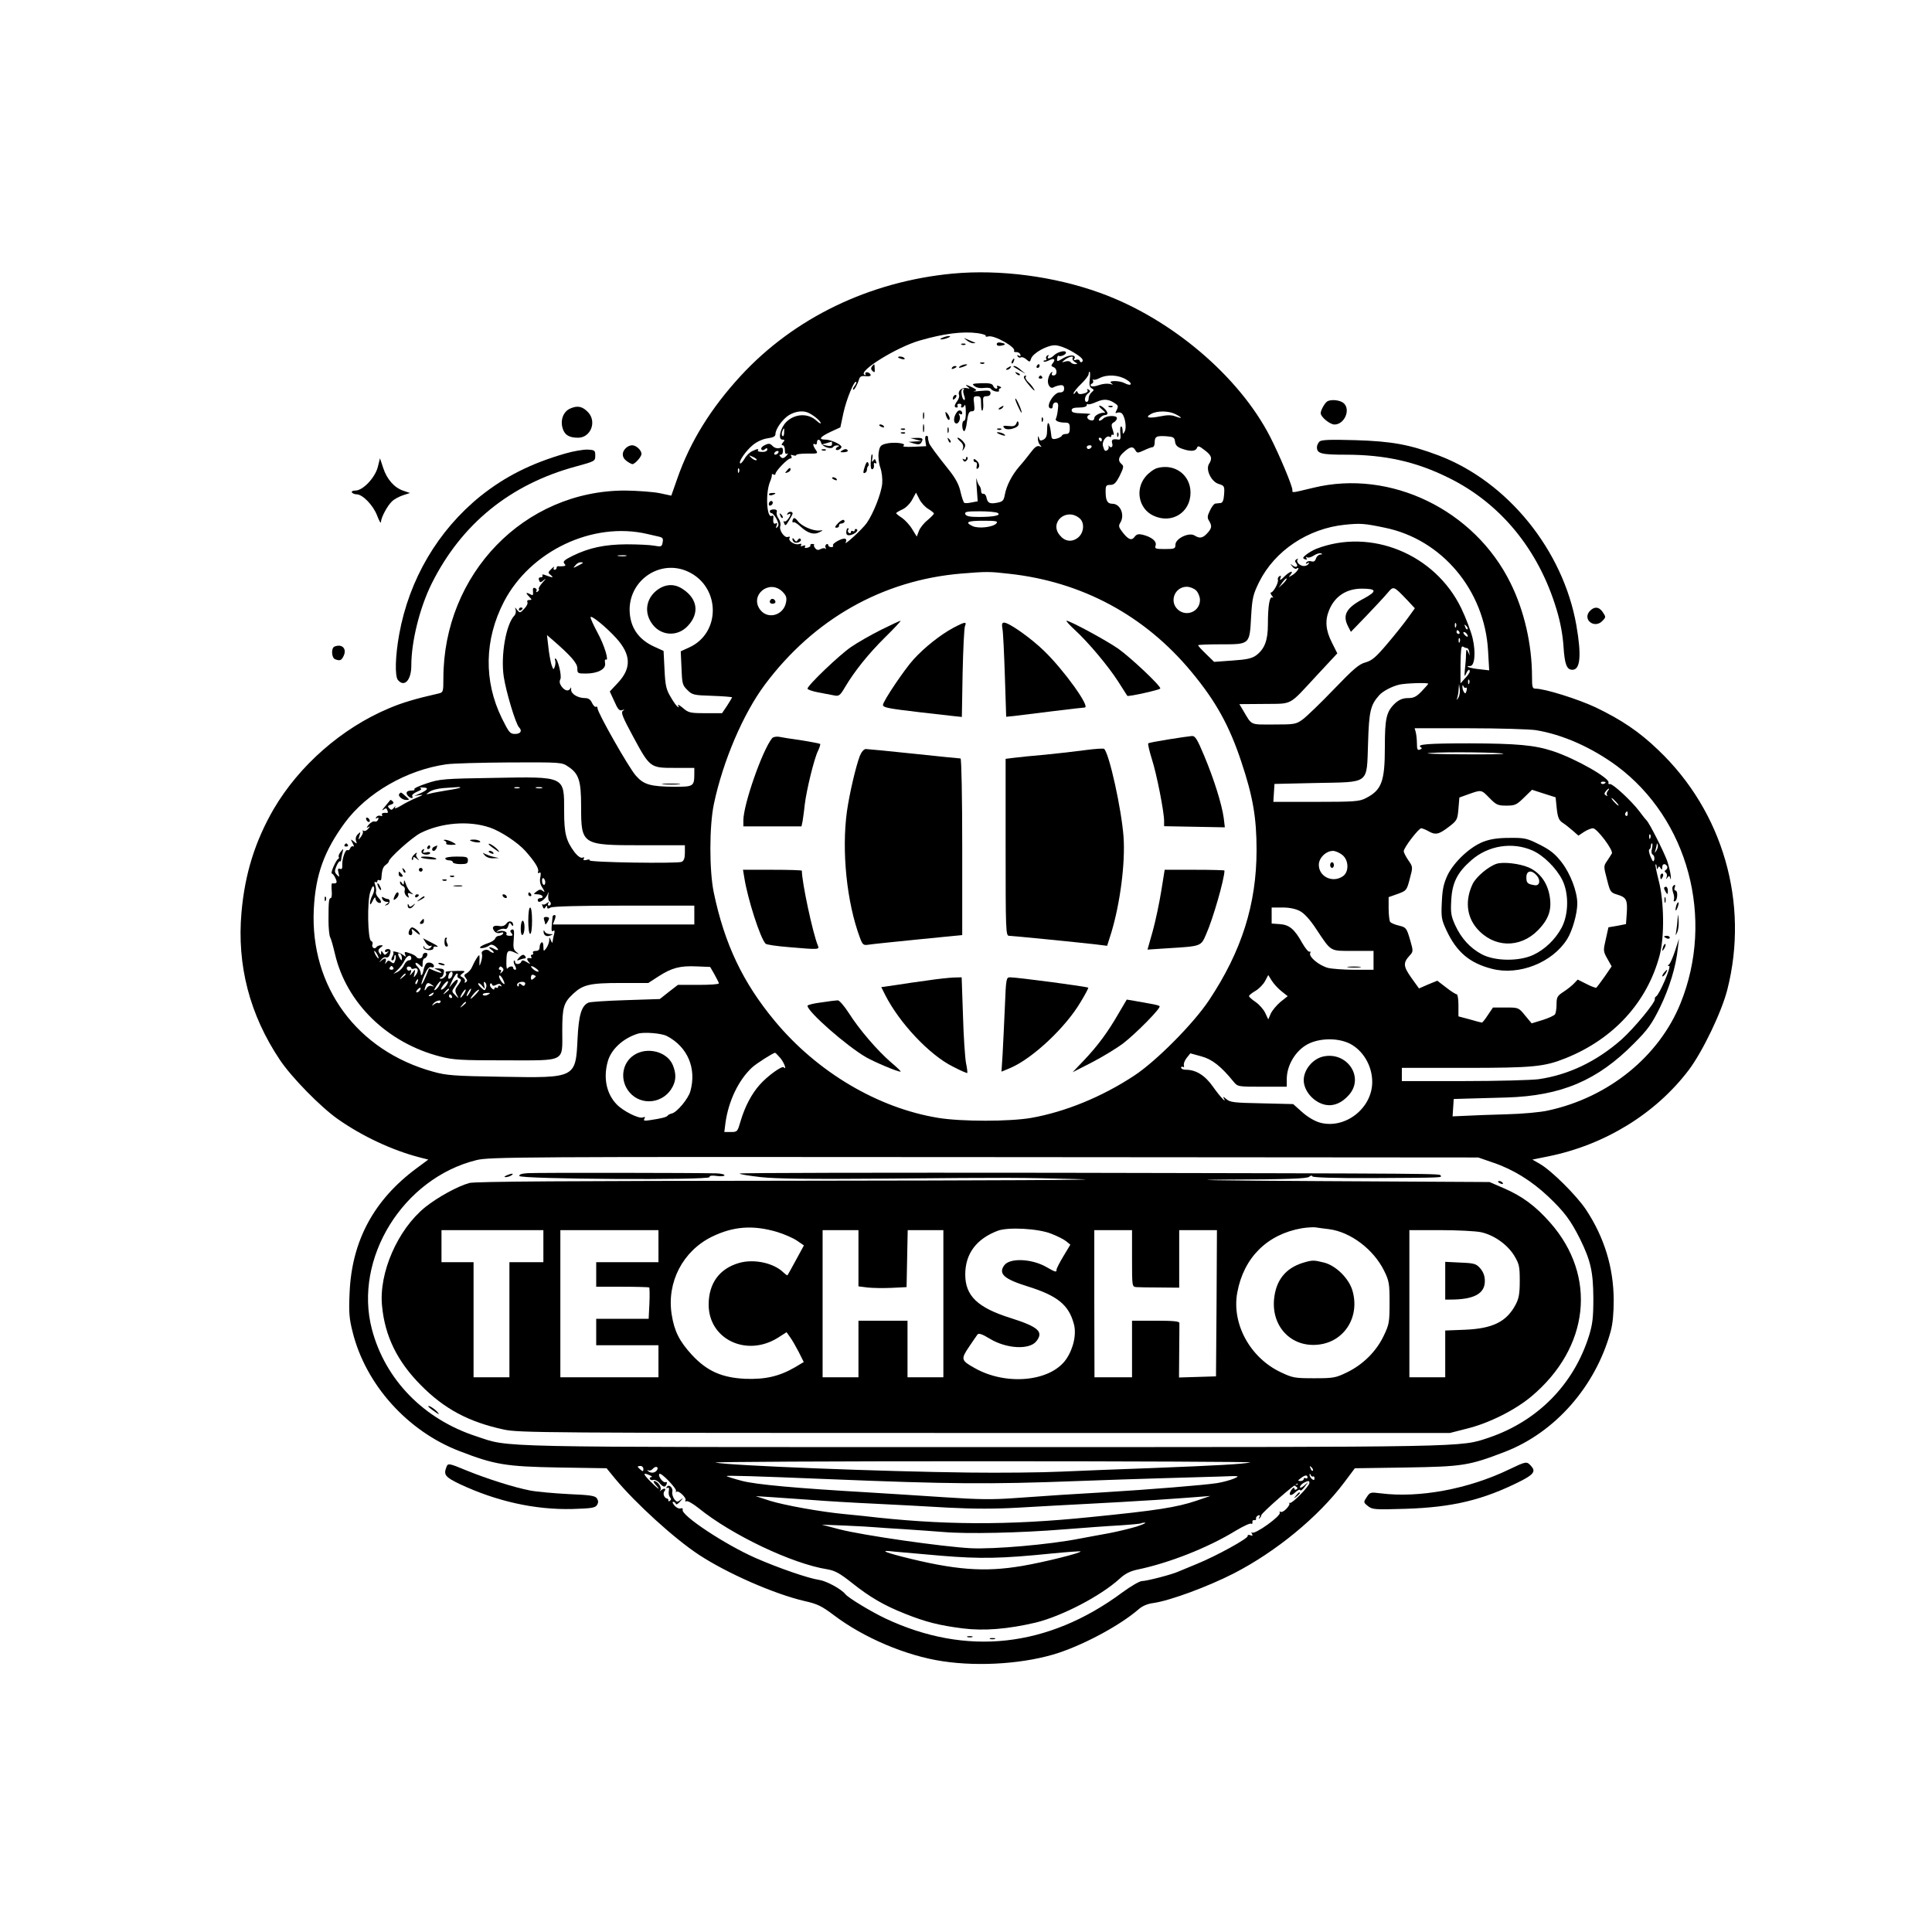 <?xml version="1.0" standalone="no"?>
<!DOCTYPE svg PUBLIC "-//W3C//DTD SVG 20010904//EN"
 "http://www.w3.org/TR/2001/REC-SVG-20010904/DTD/svg10.dtd">
<svg version="1.0" xmlns="http://www.w3.org/2000/svg"
 width="1024pt" height="1024pt" viewBox="0 0 1024 1024"
 preserveAspectRatio="xMidYMid meet">
<g transform="translate(0,1024) scale(0.1,-0.1)"
fill="#000000" stroke="none">
<path d="M5050 8790 c-441 -42 -840 -234 -1124 -542 -159 -173 -268 -349 -336
-544 l-32 -91 -61 13 c-34 7 -116 13 -182 14 -536 1 -965 -442 -965 -996 0
-72 -1 -74 -27 -80 -120 -27 -193 -49 -261 -78 -250 -105 -476 -303 -612 -535
-98 -170 -152 -342 -170 -546 -25 -280 43 -543 203 -782 61 -92 216 -250 307
-314 129 -91 290 -166 433 -203 l47 -12 -62 -46 c-226 -167 -343 -384 -355
-658 -5 -107 -2 -139 16 -210 69 -278 290 -525 566 -631 186 -72 245 -82 525
-87 l255 -4 45 -55 c109 -131 314 -318 445 -404 151 -99 400 -208 560 -245 68
-15 91 -27 155 -75 157 -119 382 -215 577 -244 199 -30 443 -12 615 45 146 49
327 148 421 229 21 19 49 31 82 35 88 13 286 86 425 157 225 116 448 300 584
481 l57 76 272 4 c301 5 333 10 523 83 267 103 481 347 561 639 11 40 16 97
16 166 -1 173 -50 332 -147 479 -51 76 -183 207 -244 242 l-40 23 84 17 c301
61 570 227 745 458 73 97 174 307 204 425 117 459 -22 944 -366 1271 -101 97
-193 159 -332 226 -94 44 -269 99 -318 99 -17 0 -19 8 -19 63 0 170 -41 350
-114 497 -191 388 -637 604 -1044 505 -121 -29 -112 -28 -112 -12 0 22 -69
186 -118 282 -166 323 -527 628 -902 763 -244 88 -531 125 -780 102z m133
-316 c26 -4 44 -10 42 -14 -3 -5 3 -6 14 -3 31 8 148 -58 136 -77 -3 -4 3 -7
12 -6 9 0 18 -5 21 -13 3 -9 0 -11 -8 -6 -9 5 -11 4 -6 -4 4 -6 12 -9 17 -5 6
3 19 -2 29 -11 17 -15 19 -15 25 4 9 29 84 71 126 71 19 0 56 -13 86 -30 54
-31 70 -47 58 -58 -4 -4 -10 -2 -12 5 -2 7 -11 9 -20 6 -11 -4 -14 -2 -9 5 13
22 -23 24 -58 4 -33 -20 -35 -20 -33 -2 1 10 4 17 8 14 10 -6 39 6 39 17 0 15
-43 5 -62 -13 -20 -20 -43 -24 -32 -6 4 7 3 8 -5 4 -6 -4 -9 -12 -6 -17 4 -5
1 -9 -6 -9 -7 0 -10 -3 -7 -6 4 -3 16 0 28 6 26 14 37 6 20 -15 -10 -12 -9
-16 4 -21 21 -8 21 -44 0 -44 -9 0 -12 5 -8 12 4 6 3 8 -3 5 -6 -4 -14 -19
-17 -33 -8 -29 10 -58 28 -47 6 4 21 9 34 11 16 2 22 -2 22 -18 0 -14 -7 -20
-24 -20 -30 0 -75 -74 -50 -84 9 -3 14 1 14 13 0 10 7 18 16 18 12 0 15 -9 11
-37 -2 -21 -7 -42 -10 -48 -8 -12 15 -22 49 -22 20 0 24 -5 24 -30 0 -23 -5
-30 -19 -30 -11 0 -21 -4 -23 -9 -1 -5 -14 -12 -28 -16 -21 -5 -26 -2 -28 17
-7 70 -22 90 -22 30 0 -31 -5 -44 -19 -52 -16 -8 -20 -6 -24 8 -4 14 -5 13 -6
-3 0 -12 5 -27 12 -34 10 -10 9 -11 -4 -6 -12 4 -25 -5 -45 -32 -16 -21 -43
-55 -61 -75 -39 -45 -68 -101 -77 -149 -6 -33 -11 -38 -43 -44 -38 -7 -49 -1
-55 30 -2 11 -10 19 -16 18 -7 -2 -12 5 -12 15 0 10 -4 22 -9 27 -5 6 -12 21
-14 35 -3 14 -3 -7 0 -46 l5 -71 -32 -6 c-18 -4 -35 -5 -39 -2 -4 2 -13 28
-20 58 -8 38 -26 71 -59 113 -68 85 -107 138 -108 147 -1 4 -3 10 -4 15 -1 4
-2 10 -1 15 0 4 -4 7 -9 7 -6 0 -8 -12 -5 -28 l4 -27 -67 -3 c-43 -2 -62 1
-53 6 19 13 -55 21 -95 10 -27 -7 -32 -14 -37 -48 -3 -22 1 -57 9 -79 8 -22
12 -60 10 -84 -5 -52 -46 -157 -82 -209 -24 -34 -128 -129 -111 -101 4 6 3 14
-2 17 -12 8 -72 -24 -66 -35 4 -5 -1 -9 -9 -9 -9 0 -16 5 -16 11 0 5 -5 7 -10
4 -6 -4 -7 -12 -4 -18 4 -7 4 -9 -1 -5 -4 4 -16 3 -25 -2 -12 -7 -21 -6 -29 4
-6 7 -9 15 -6 18 3 2 -2 5 -10 5 -8 0 -12 -4 -10 -8 3 -3 -4 -9 -15 -12 -13
-3 -18 -1 -13 6 4 7 0 8 -11 4 -11 -4 -15 -3 -10 4 4 7 0 9 -12 5 -22 -6 -59
18 -49 33 3 7 0 8 -9 5 -18 -7 -49 37 -40 59 3 9 -1 26 -9 38 -9 12 -13 28
-10 35 3 9 -2 14 -16 14 -12 0 -21 -4 -21 -10 0 -5 4 -10 10 -10 5 0 17 -14
26 -31 12 -24 13 -34 4 -43 -8 -8 -9 -6 -4 8 5 13 4 17 -4 12 -12 -7 -16 5
-13 33 2 7 -2 10 -8 7 -27 -17 -35 119 -10 180 7 16 11 33 10 37 -1 5 3 6 9 2
5 -3 10 -2 10 3 0 15 65 82 79 82 7 0 9 5 5 12 -5 8 -2 9 9 5 10 -3 17 -3 17
1 0 5 26 8 59 8 56 -1 58 0 45 19 -16 23 -18 39 -4 30 6 -3 10 1 10 9 0 22 17
20 23 -3 5 -19 54 -35 63 -20 3 5 13 9 22 8 11 0 12 -3 5 -6 -7 -2 -13 -9 -13
-14 0 -4 7 -6 15 -3 8 4 15 10 15 15 0 13 -56 39 -85 39 -39 0 -30 14 27 41
l52 24 16 75 c16 74 58 176 68 166 3 -3 -1 -12 -8 -21 -7 -9 -11 -18 -8 -20 5
-5 22 25 32 57 4 13 14 17 35 14 20 -2 28 1 25 9 -3 6 -11 12 -19 12 -8 0 -11
-5 -8 -10 4 -6 1 -7 -6 -3 -32 20 172 146 293 181 128 37 229 50 309 39z m502
-133 c-3 -6 3 -14 12 -20 16 -9 16 -10 1 -11 -9 0 -20 5 -23 10 -4 6 -16 8
-28 4 -22 -6 -22 -6 -2 10 22 17 50 22 40 7z m91 -111 c-4 -29 -1 -42 10 -48
14 -8 13 -10 0 -21 -9 -8 -16 -22 -16 -32 0 -11 -4 -19 -10 -19 -16 0 -11 32
7 45 13 9 13 14 3 20 -9 5 -11 4 -6 -3 4 -7 -4 -14 -21 -18 -18 -5 -28 -3 -31
6 -4 10 -6 9 -13 -1 -5 -8 -9 -9 -9 -4 0 6 18 29 40 50 22 21 40 45 40 52 0 7
2 13 5 13 3 0 4 -18 1 -40z m194 -2 c36 -21 28 -38 -9 -19 -27 15 -92 15 -71
0 12 -8 10 -9 -7 -4 -13 3 -39 1 -58 -6 -19 -7 -38 -9 -42 -5 -5 5 -2 11 5 13
6 3 9 10 5 16 -3 7 -3 9 1 5 4 -3 19 0 34 8 40 21 102 17 142 -8z m-53 -131
c9 -7 10 -14 2 -30 -9 -17 -9 -19 4 -14 9 3 20 0 25 -6 16 -20 24 -75 13 -94
-9 -16 -10 -16 -11 5 0 12 -4 22 -8 22 -4 0 -6 -16 -4 -36 3 -26 1 -35 -9 -34
-32 5 -40 0 -34 -20 6 -19 -8 -29 -18 -12 -2 4 -2 2 -1 -5 2 -7 -1 -15 -7 -19
-12 -7 -15 -5 -23 22 -7 23 18 59 35 49 5 -4 9 -1 9 5 0 6 4 9 10 5 5 -3 4 8
-2 26 -9 26 -8 33 6 41 9 5 16 15 16 22 0 16 -56 14 -72 -2 -17 -17 -33 -15
-18 3 7 8 19 15 26 15 8 0 14 4 14 9 0 13 -29 41 -42 41 -6 0 0 -9 13 -20 13
-11 20 -19 14 -18 -20 4 -55 -14 -55 -28 0 -9 -7 -14 -17 -12 -23 4 -28 25 -6
31 10 3 -8 5 -39 6 -44 1 -58 5 -58 16 0 11 11 15 40 15 24 0 40 5 40 12 0 6
3 9 6 6 3 -4 24 2 46 12 41 18 68 15 105 -13z m-1626 -48 c28 -15 59 -42 59
-52 0 -4 -10 2 -22 13 -45 42 -117 38 -162 -8 -31 -33 -44 -92 -19 -92 13 0
13 -3 3 -15 -9 -10 -9 -15 -1 -15 6 0 11 -12 11 -26 0 -17 4 -23 13 -18 6 4 4
-1 -5 -12 -14 -14 -21 -15 -30 -6 -9 9 -9 12 0 12 7 0 12 9 12 21 0 15 -5 19
-19 14 -11 -3 -26 1 -36 11 -13 14 -21 15 -41 5 -14 -6 -22 -16 -19 -22 5 -7
11 -7 19 0 9 8 13 7 13 -2 0 -7 -12 -13 -28 -12 -15 0 -25 3 -22 7 6 11 -2 10
-30 -3 -13 -6 -32 -24 -41 -41 -10 -16 -20 -27 -23 -24 -10 9 31 68 68 98 22
18 54 32 78 35 29 4 41 10 41 22 0 27 38 80 72 101 37 22 79 26 109 9z m1939
-4 c39 -20 38 -26 0 -12 -21 8 -43 8 -82 0 -60 -12 -82 -6 -47 13 32 18 94 17
129 -1z m-2074 -99 c0 -14 -5 -21 -9 -17 -4 4 -5 15 -1 24 9 24 12 21 10 -7z
m2072 -47 c2 -18 12 -29 36 -37 44 -16 73 -15 80 4 5 13 11 11 41 -12 37 -28
42 -43 23 -73 -19 -30 12 -94 51 -106 30 -9 32 -12 29 -55 -2 -31 -8 -45 -18
-46 -8 -1 -21 -2 -28 -3 -7 0 -20 -17 -29 -37 -14 -28 -15 -39 -5 -54 17 -28
15 -40 -10 -67 -24 -26 -40 -28 -67 -11 -29 18 -101 -16 -101 -49 0 -21 -4
-23 -56 -23 -50 0 -55 2 -49 19 7 22 -21 45 -69 57 -22 5 -32 3 -43 -12 -16
-22 -35 -13 -67 30 -17 22 -18 30 -8 46 25 41 0 100 -42 100 -27 0 -36 17 -36
66 0 30 3 34 25 34 20 0 30 10 50 49 21 43 22 51 10 61 -22 18 -18 38 13 65
32 29 48 31 60 8 9 -15 12 -15 45 0 19 9 40 17 46 17 6 0 11 11 11 23 0 33 8
38 60 35 40 -3 45 -6 48 -29z m-388 11 c0 -5 -2 -10 -4 -10 -3 0 -8 5 -11 10
-3 6 -1 10 4 10 6 0 11 -4 11 -10z m-1430 -24 c0 -9 -8 -12 -27 -8 l-28 6 25
7 c14 4 26 7 28 8 1 1 2 -5 2 -13z m1375 -16 c-3 -5 -10 -10 -16 -10 -5 0 -9
5 -9 10 0 6 7 10 16 10 8 0 12 -4 9 -10z m-1660 -30 c-3 -5 -11 -10 -16 -10
-6 0 -7 5 -4 10 3 6 11 10 16 10 6 0 7 -4 4 -10z m-116 -39 c-6 -2 -18 4 -27
13 -15 15 -15 15 10 4 15 -7 23 -15 17 -17z m-92 -63 c-3 -8 -6 -5 -6 6 -1 11
2 17 5 13 3 -3 4 -12 1 -19z m1004 -196 c16 -10 29 -20 29 -24 0 -3 -15 -19
-34 -35 -19 -15 -40 -41 -46 -58 l-11 -29 -24 39 c-13 22 -38 49 -54 60 -17
11 -31 22 -31 25 0 3 15 12 33 20 18 8 41 31 52 52 l20 37 18 -35 c10 -20 32
-43 48 -52z m367 -21 c20 -12 -20 -21 -99 -21 -50 0 -68 4 -73 15 -4 13 8 15
77 15 45 0 88 -4 95 -9z m435 -29 c27 -24 22 -77 -10 -102 -32 -25 -69 -20
-95 12 -60 69 35 151 105 90z m-442 -26 c-17 -20 -93 -29 -125 -15 -45 21 -29
29 55 29 68 0 80 -2 70 -14z m2059 -23 c303 -62 529 -332 547 -652 l6 -104
-52 6 c-50 5 -83 17 -49 17 24 0 31 71 13 148 -9 37 -36 108 -60 158 -139 288
-480 427 -769 315 -15 -6 -39 -20 -52 -30 -20 -16 -21 -20 -8 -25 10 -4 13 -2
8 6 -4 7 -3 8 4 4 6 -4 23 1 36 10 14 9 31 14 38 11 8 -4 7 -6 -4 -6 -9 -1
-20 -10 -23 -21 -5 -15 -12 -19 -25 -15 -10 3 -22 0 -26 -6 -5 -8 -3 -9 6 -4
9 5 11 4 6 -3 -4 -7 -15 -12 -25 -12 -22 0 -44 23 -33 35 4 5 1 5 -6 1 -9 -6
-10 -11 -3 -20 15 -18 1 -28 -18 -13 -14 11 -14 10 -2 -5 7 -10 17 -15 22 -12
23 14 6 -16 -18 -32 -24 -15 -26 -15 -14 -1 22 27 -4 19 -33 -10 -19 -19 -25
-21 -20 -8 5 13 4 16 -5 11 -7 -4 -10 -13 -8 -19 5 -14 -24 -67 -36 -67 -5 0
-3 -8 4 -17 8 -9 9 -14 3 -10 -15 9 -24 -45 -24 -143 0 -85 -18 -131 -63 -164
-22 -16 -50 -22 -125 -27 l-97 -7 -42 41 c-24 23 -43 44 -43 47 0 3 54 5 120
5 155 0 153 -2 161 146 6 100 10 117 42 183 83 167 259 285 456 305 83 8 101
7 211 -16z m-3910 -33 c19 -4 47 -11 61 -14 22 -5 25 -10 21 -31 -4 -23 -7
-24 -46 -17 -22 4 -88 7 -146 7 -116 -1 -197 -18 -285 -61 -44 -22 -53 -30
-44 -41 9 -10 7 -13 -7 -14 -11 -1 -22 -1 -26 0 -5 0 -8 -3 -8 -9 0 -6 -5 -10
-11 -10 -5 0 -7 6 -3 13 4 6 -2 3 -13 -8 -19 -18 -20 -21 -5 -32 19 -16 12
-16 -23 -3 -17 7 -24 7 -20 0 3 -6 -1 -10 -9 -10 -10 0 -13 -6 -9 -15 5 -14 8
-14 27 2 11 10 9 4 -7 -13 -15 -17 -25 -33 -21 -36 3 -3 0 -9 -7 -14 -7 -4
-10 -3 -6 3 4 6 1 13 -7 16 -10 4 -13 -1 -11 -18 2 -21 -1 -23 -16 -14 -23 12
-24 6 -3 -15 14 -15 14 -16 -1 -16 -9 0 -13 -5 -10 -11 4 -6 -3 -22 -16 -35
-22 -24 -24 -24 -38 -7 -12 16 -13 16 -8 1 3 -10 0 -23 -6 -30 -45 -45 -74
-212 -57 -325 12 -79 63 -250 81 -268 18 -18 9 -35 -21 -35 -27 0 -32 7 -70
83 -97 198 -93 417 11 618 140 269 471 426 759 359z m-112 -117 c-10 -2 -28
-2 -40 0 -13 2 -5 4 17 4 22 1 32 -1 23 -4z m-229 -37 c-2 -2 -15 -9 -29 -16
-23 -12 -24 -12 -11 3 7 10 20 17 29 17 8 0 13 -2 11 -4z m556 -45 c174 -79
178 -326 7 -403 l-44 -20 4 -89 c3 -81 5 -91 31 -116 26 -26 33 -28 132 -31
58 -2 105 -6 105 -8 0 -2 -12 -22 -26 -44 l-27 -40 -88 0 c-81 0 -90 2 -120
28 -18 15 -29 21 -25 13 6 -10 5 -12 -2 -7 -7 4 -24 28 -38 53 -23 38 -28 60
-32 144 l-5 99 -46 21 c-89 39 -134 107 -134 200 2 159 165 265 308 200z
m1703 -12 c386 -42 719 -221 966 -519 130 -156 202 -287 265 -477 62 -185 81
-298 81 -468 0 -287 -79 -536 -251 -795 -81 -123 -282 -326 -399 -402 -170
-112 -364 -191 -544 -223 -115 -20 -371 -20 -493 0 -319 52 -641 242 -866 513
-169 203 -267 408 -324 682 -24 116 -24 353 1 470 48 227 155 477 269 630 260
349 625 555 1042 590 135 11 148 11 253 -1z m1453 -52 l-24 -22 19 27 c10 14
21 24 23 22 3 -3 -6 -15 -18 -27z m-2654 -43 c20 -20 24 -31 19 -57 -13 -68
-95 -92 -136 -40 -60 77 47 166 117 97z m2193 6 c11 -11 20 -33 20 -50 0 -62
-73 -92 -118 -50 -46 43 -15 120 48 120 17 0 39 -9 50 -20z m1117 -49 l42 -45
-36 -50 c-20 -28 -69 -90 -110 -138 -61 -72 -81 -89 -116 -99 -34 -9 -63 -34
-167 -142 -69 -72 -143 -143 -164 -159 -37 -27 -44 -28 -155 -28 -128 0 -114
-7 -163 76 l-19 32 133 1 c153 2 125 -13 278 152 l108 116 -29 58 c-33 65 -37
117 -14 172 30 73 92 113 172 113 80 0 83 -13 14 -51 -96 -50 -117 -88 -86
-149 l15 -29 84 87 c46 48 96 102 111 120 31 37 31 37 102 -37z m-4192 -202
c80 -88 83 -160 10 -238 l-43 -46 24 -52 c18 -42 27 -52 41 -47 14 5 15 4 4
-4 -11 -8 -1 -33 53 -133 91 -169 92 -169 222 -169 l104 0 0 -27 c0 -71 -3
-73 -104 -73 -129 1 -164 11 -206 59 -38 43 -203 334 -203 357 0 7 -4 11 -9 8
-4 -3 -13 6 -20 20 -8 18 -19 26 -37 26 -39 0 -76 23 -74 46 1 10 0 13 -3 7
-9 -20 -31 -15 -48 9 -10 14 -12 27 -6 38 9 17 -14 110 -27 110 -3 0 -3 -6 0
-12 2 -7 1 -22 -3 -33 -6 -17 -8 -15 -18 15 -5 19 -13 62 -16 95 l-7 59 28
-24 c99 -86 133 -125 133 -152 0 -27 2 -28 45 -28 64 0 108 24 102 55 -2 14
-1 22 4 19 19 -11 -8 77 -43 141 -21 39 -38 76 -38 83 0 16 81 -50 135 -109z
m4452 59 c-3 -8 -6 -5 -6 6 -1 11 2 17 5 13 3 -3 4 -12 1 -19z m61 -13 c-3 -3
-9 2 -12 12 -6 14 -5 15 5 6 7 -7 10 -15 7 -18z m-43 -15 c3 -5 1 -10 -4 -10
-6 0 -11 5 -11 10 0 6 2 10 4 10 3 0 8 -4 11 -10z m40 -11 c11 -16 1 -19 -13
-3 -7 8 -8 14 -3 14 5 0 13 -5 16 -11z m-38 -41 c-3 -8 -6 -5 -6 6 -1 11 2 17
5 13 3 -3 4 -12 1 -19z m38 -33 c5 0 11 -9 12 -20 l3 -20 -9 20 c-8 17 -10 15
-11 -15 0 -19 -3 -55 -6 -80 -3 -35 -2 -40 6 -22 10 23 20 29 20 13 0 -6 -11
-22 -25 -36 l-24 -27 0 101 c1 75 4 99 12 94 7 -4 16 -8 22 -8z m12 -187 c-3
-8 -6 -5 -6 6 -1 11 2 17 5 13 3 -3 4 -12 1 -19z m-217 -2 c0 -2 -16 -20 -35
-40 -28 -29 -42 -36 -72 -36 -27 0 -46 -8 -67 -26 -48 -45 -56 -79 -56 -234 0
-183 -17 -228 -102 -271 -33 -17 -61 -19 -263 -19 l-226 0 3 48 3 47 222 5
c287 6 266 -10 274 213 5 167 13 200 58 251 19 22 66 47 106 57 32 8 155 12
155 5z m160 -73 c-11 -17 -11 -17 -6 0 3 10 7 31 7 45 l2 27 4 -27 c2 -15 -1
-35 -7 -45z m40 52 c4 3 6 -4 3 -16 -4 -16 -8 -17 -14 -7 -5 7 -8 20 -8 28 0
10 2 11 6 2 2 -6 8 -10 13 -7z m370 -225 c142 -23 295 -91 430 -190 378 -282
519 -808 337 -1258 -114 -282 -382 -499 -702 -568 -38 -9 -137 -18 -220 -20
-82 -2 -181 -6 -218 -8 l-68 -3 3 46 3 46 65 2 c36 1 133 4 215 6 291 9 481
90 675 286 73 73 94 102 138 191 50 103 85 216 95 315 l6 50 -21 -65 c-12 -36
-26 -68 -32 -72 -8 -6 -8 -8 1 -8 13 0 -51 -150 -69 -161 -5 -3 -9 -10 -7 -14
5 -16 -108 -153 -177 -215 -132 -116 -280 -187 -439 -210 -38 -5 -217 -10
-397 -10 l-328 0 0 35 0 35 338 0 c359 0 418 6 532 52 253 102 430 296 496
543 27 100 24 291 -5 399 -11 44 -19 82 -16 84 3 3 5 -3 6 -14 0 -12 2 -14 6
-5 5 11 7 11 14 0 7 -11 9 -10 9 4 0 19 15 23 26 6 3 -6 1 -15 -6 -19 -8 -5
-9 -10 -2 -14 6 -4 9 -14 6 -24 -5 -13 -4 -14 4 -3 8 11 11 10 15 -5 3 -10 4
-3 2 16 -2 19 -11 54 -19 78 -20 53 -93 198 -109 214 -7 7 -24 29 -39 49 -40
53 -138 144 -154 143 -8 -1 -11 2 -9 7 14 21 -173 128 -295 168 -97 32 -192
40 -440 41 -220 0 -284 -5 -260 -20 8 -5 7 -9 -4 -13 -13 -5 -16 1 -16 31 0
20 -3 47 -6 60 l-6 22 288 0 c159 0 318 -5 354 -10z m-172 -125 c3 -3 -100 -4
-229 -3 -135 1 -202 4 -159 7 84 7 381 3 388 -4z m-4957 -68 c57 -37 69 -75
69 -210 0 -205 3 -207 320 -207 l230 0 0 -40 c0 -28 -5 -42 -17 -48 -22 -10
-495 -3 -488 8 3 5 -5 6 -17 2 -14 -3 -19 -1 -14 6 4 8 2 10 -7 6 -9 -3 -25 8
-41 28 -46 62 -56 99 -56 220 0 185 8 182 -372 175 -264 -4 -288 -6 -356 -29
-40 -13 -70 -27 -66 -31 4 -4 -2 -7 -13 -7 -27 0 -35 -10 -22 -27 13 -15 33
-18 24 -3 -4 6 8 16 26 24 20 8 27 15 18 18 -8 3 -2 5 13 4 32 -1 27 -12 -15
-31 l-32 -14 30 5 c22 3 17 0 -17 -14 -26 -11 -64 -30 -84 -43 -24 -14 -35
-17 -30 -8 5 9 2 8 -6 -2 -11 -13 -15 -14 -25 -3 -10 10 -8 14 8 19 15 5 18
10 10 18 -6 6 -12 9 -13 6 -2 -2 -14 -17 -28 -34 -14 -16 -18 -24 -9 -17 14
10 18 10 22 -3 4 -8 3 -14 -1 -14 -20 3 -33 -2 -27 -11 3 -5 0 -7 -8 -4 -8 3
-18 0 -23 -7 -4 -8 -3 -10 4 -5 8 4 10 2 6 -8 -3 -8 -11 -13 -18 -10 -7 3 -21
-5 -32 -17 -11 -14 -13 -19 -4 -14 13 8 13 6 1 -8 -7 -9 -18 -14 -24 -10 -5 3
-8 2 -4 -3 3 -5 -2 -18 -10 -29 -15 -19 -15 -19 -8 5 7 22 6 23 -9 8 -10 -10
-13 -24 -9 -35 6 -16 5 -17 -12 -3 -17 14 -18 14 -6 -9 7 -13 9 -21 3 -17 -5
3 -13 -1 -16 -10 -3 -8 -10 -13 -14 -10 -11 7 -29 -44 -28 -77 1 -20 -2 -26
-12 -22 -11 4 -13 -1 -8 -21 6 -24 5 -25 -8 -11 -13 13 -14 20 -3 46 7 17 16
29 19 26 2 -3 5 1 6 8 0 6 3 23 7 37 6 24 6 24 -9 6 -8 -10 -13 -22 -11 -27 3
-4 2 -9 -2 -11 -12 -5 -44 -78 -34 -78 4 0 13 -11 19 -25 11 -24 8 -29 -18
-27 -3 0 -4 -17 -2 -39 2 -21 0 -39 -5 -39 -10 0 -12 -18 -12 -118 0 -40 4
-81 9 -90 5 -9 16 -48 25 -87 61 -262 278 -473 559 -545 70 -18 111 -20 343
-20 326 0 303 -12 303 155 0 126 7 150 57 197 52 49 89 58 251 58 l148 0 54
35 c70 45 113 57 202 53 l72 -3 23 -40 c12 -22 23 -43 23 -47 0 -5 -49 -8
-108 -8 l-109 0 -48 -37 -48 -38 -181 -6 c-100 -3 -188 -9 -197 -13 -37 -16
-52 -66 -58 -191 -10 -209 -9 -209 -401 -202 -254 4 -294 7 -365 27 -403 111
-652 451 -632 860 9 184 55 310 165 460 117 158 327 279 537 309 33 5 184 9
336 10 271 1 277 1 310 -22z m5499 -83 c0 -8 -19 -13 -24 -6 -3 5 1 9 9 9 8 0
15 -2 15 -3z m-6071 -29 c-3 -2 -34 -9 -70 -14 -35 -6 -75 -13 -89 -17 -25 -6
-25 -6 -4 9 11 9 45 18 75 20 30 2 63 4 73 5 11 1 17 0 15 -3z m314 -2 c-7 -2
-19 -2 -25 0 -7 3 -2 5 12 5 14 0 19 -2 13 -5z m120 0 c-7 -2 -21 -2 -30 0
-10 3 -4 5 12 5 17 0 24 -2 18 -5z m5648 -16 c-6 -8 -7 -18 -3 -22 4 -5 1 -5
-6 -1 -10 6 -10 11 -1 22 6 8 14 14 16 14 3 0 0 -6 -6 -13z m-626 -37 c35 -36
44 -40 89 -40 46 0 54 4 93 42 l43 42 62 -20 63 -20 6 -59 c5 -47 12 -63 30
-75 13 -8 37 -27 54 -42 l31 -27 30 20 c16 10 37 19 47 19 21 0 110 -117 100
-134 -3 -6 -15 -23 -25 -39 -19 -27 -19 -29 -1 -97 17 -68 19 -71 56 -82 47
-14 54 -28 49 -100 l-4 -56 -46 -9 -47 -8 -14 -63 c-14 -60 -14 -64 8 -103
l23 -41 -37 -54 c-21 -30 -41 -56 -44 -59 -4 -2 -28 7 -53 20 l-46 23 -19 -20
c-10 -11 -35 -31 -55 -44 -34 -22 -38 -29 -38 -67 0 -23 -4 -47 -8 -53 -4 -6
-33 -20 -65 -30 l-59 -18 -35 42 c-34 42 -35 42 -103 42 l-67 0 -27 -40 c-14
-22 -29 -40 -31 -40 -3 0 -32 7 -65 17 l-60 16 0 59 c0 32 -4 58 -9 58 -5 0
-31 16 -56 36 l-47 36 -49 -20 -48 -21 -41 57 c-43 61 -44 79 -8 118 19 21 19
23 1 85 -18 61 -21 64 -58 73 -22 5 -43 14 -47 20 -4 6 -8 38 -8 71 l0 60 48
17 c46 17 48 18 64 80 17 63 17 63 -8 99 -13 19 -24 41 -24 47 0 19 79 122 93
122 7 -1 23 -7 37 -15 38 -22 56 -18 107 21 46 35 48 39 53 97 l5 60 50 18
c68 24 66 24 110 -21z m670 -20 c10 -11 16 -20 13 -20 -3 0 -13 9 -23 20 -10
11 -16 20 -13 20 3 0 13 -9 23 -20z m62 -65 c0 -8 -4 -12 -9 -9 -5 3 -6 10 -3
15 9 13 12 11 12 -6z m-6031 -71 c58 -20 148 -79 189 -125 48 -54 73 -93 67
-108 -3 -8 0 -11 7 -7 7 5 9 -2 5 -23 -5 -21 -1 -40 12 -58 12 -20 13 -24 2
-16 -12 10 -18 10 -34 -2 -18 -14 -18 -14 3 -15 12 0 25 -4 28 -10 3 -5 -1
-10 -9 -10 -9 0 -16 -4 -16 -10 0 -26 45 4 54 35 3 11 4 8 2 -8 -2 -15 1 -30
5 -33 12 -7 11 -24 -2 -24 -5 0 -7 6 -3 13 6 9 5 9 -8 0 -8 -7 -18 -10 -22 -6
-4 4 -4 -1 0 -11 5 -14 9 -15 15 -4 7 10 9 10 9 0 0 -9 5 -10 19 -2 13 6 154
10 390 10 l371 0 0 -50 0 -50 -375 0 -375 0 10 25 c6 16 6 25 0 25 -6 0 -10
-3 -11 -7 -8 -74 -8 -83 3 -77 8 5 9 0 5 -17 -4 -13 -7 -31 -8 -39 0 -10 -3
-8 -9 5 -8 20 -9 20 -9 -1 -1 -11 -8 -29 -16 -40 -14 -18 -14 -18 -15 9 0 16
-4 26 -10 22 -5 -3 -10 -15 -10 -26 0 -13 -7 -19 -21 -19 -11 0 -17 -4 -14
-10 3 -5 1 -10 -5 -10 -6 0 -8 -5 -5 -10 4 -6 3 -10 -2 -9 -20 4 -24 -2 -12
-18 13 -15 12 -15 -10 -2 -18 11 -25 11 -28 2 -6 -16 -33 -17 -33 -1 0 6 -3 9
-6 6 -3 -4 -1 -16 6 -27 7 -14 7 -21 0 -21 -5 0 -10 5 -10 10 0 12 -22 9 -31
-4 -4 -4 -6 15 -5 43 1 54 8 60 49 40 21 -9 21 -9 4 5 -16 12 -18 25 -14 69 3
44 2 54 -10 50 -10 -4 -11 -9 -2 -19 9 -11 7 -14 -10 -14 -12 0 -20 4 -17 9 8
12 -20 22 -41 15 -16 -5 -16 -4 0 6 10 6 24 9 32 7 8 -4 15 3 19 16 5 18 8 20
16 7 6 -9 10 -10 10 -3 0 21 -23 27 -36 8 -9 -12 -21 -16 -39 -13 -30 6 -42
-7 -24 -28 7 -9 20 -12 32 -8 13 4 17 2 13 -5 -4 -6 -14 -11 -22 -11 -8 0 -17
-7 -20 -15 -3 -8 -21 -19 -40 -25 -18 -6 -36 -15 -39 -20 -7 -11 33 -4 49 9 7
6 17 5 29 -3 23 -18 22 -29 -2 -16 -29 15 -38 12 -15 -5 10 -8 14 -15 9 -15
-6 0 -16 5 -21 10 -14 14 -47 1 -40 -15 3 -8 1 -26 -4 -42 -9 -27 -9 -27 -9
-3 1 14 1 30 0 35 -1 10 -22 -21 -40 -62 -5 -12 -18 -26 -27 -31 -15 -8 -16
-13 -6 -25 10 -12 10 -17 1 -23 -7 -4 -9 -3 -5 4 3 6 -2 15 -11 21 -17 9 -17
10 0 23 16 12 12 13 -30 12 -63 -2 -65 -2 -59 -13 7 -11 -22 -36 -31 -27 -3 3
-2 6 4 6 6 0 13 10 15 23 4 19 0 22 -26 24 -28 1 -29 1 -8 -7 12 -5 22 -12 22
-15 0 -3 -15 1 -33 8 l-33 14 -18 -44 c-10 -24 -20 -42 -22 -40 -2 2 5 25 16
50 14 32 25 44 35 41 8 -4 15 -1 15 5 0 16 -29 26 -41 14 -5 -5 -11 -20 -14
-33 -5 -28 -15 -39 -15 -17 0 8 -7 23 -16 32 -9 9 -14 18 -11 21 2 3 12 -2 21
-11 15 -15 16 -14 16 9 0 14 4 26 9 26 5 0 11 7 15 15 3 9 0 15 -9 15 -8 0
-15 -7 -15 -15 0 -16 -25 -21 -34 -6 -3 5 -19 14 -35 19 -26 9 -29 8 -24 -6 6
-15 5 -15 -11 -3 -16 13 -63 25 -51 13 2 -3 0 -13 -6 -23 -6 -13 -6 -19 1 -19
5 0 10 7 10 17 0 9 3 14 6 10 3 -3 3 -15 -1 -27 -6 -17 -9 -19 -22 -9 -12 10
-17 10 -25 -2 -8 -11 -9 -11 -4 4 6 20 -4 22 -24 5 -12 -11 -12 -10 0 5 7 10
19 16 26 13 7 -3 15 2 18 10 10 25 7 34 -9 34 -8 0 -15 -5 -15 -11 0 -5 6 -7
13 -3 9 5 9 3 -1 -7 -11 -12 -14 -12 -22 1 -9 13 -10 13 -10 0 0 -13 -1 -13
-10 0 -7 11 -5 19 7 28 15 11 15 12 1 12 -9 0 -20 -5 -23 -10 -9 -14 -27 -1
-21 15 3 8 0 15 -7 18 -18 6 -22 212 -4 261 9 27 15 35 19 24 4 -9 0 -28 -8
-43 -8 -15 -14 -35 -13 -44 0 -9 6 -3 14 14 8 17 14 23 15 14 0 -9 7 -19 15
-23 20 -7 19 8 -1 28 -8 9 -14 22 -11 29 2 6 0 22 -4 35 -6 15 -5 21 1 17 6
-3 10 -1 10 5 0 6 5 8 10 5 6 -3 10 0 11 7 3 46 8 62 22 73 10 7 17 15 17 18
0 18 124 129 169 152 110 55 256 67 367 29z m6151 -56 c-3 -8 -6 -5 -6 6 -1
11 2 17 5 13 3 -3 4 -12 1 -19z m9 -55 c-5 -16 -3 -29 4 -33 7 -4 10 -16 8
-26 -4 -15 -8 -12 -20 16 -8 19 -11 37 -6 38 4 2 8 10 8 18 0 8 3 14 6 14 3 0
3 -12 0 -27z m24 -10 c-11 -17 -11 -17 -6 0 3 10 6 24 7 30 0 9 2 9 5 0 3 -7
0 -20 -6 -30z m-1666 -24 c35 -27 37 -90 4 -113 -54 -38 -128 -3 -128 60 0 37
38 74 75 74 12 0 34 -9 49 -21z m-4224 -145 c0 -22 -16 -17 -17 6 -1 11 2 18
8 15 5 -4 9 -13 9 -21z m4000 -153 c22 -11 54 -46 86 -95 82 -123 71 -116 196
-116 l108 0 0 -50 0 -50 -102 0 c-57 0 -120 5 -140 10 -47 13 -101 58 -94 77
3 8 2 12 -3 9 -5 -4 -23 18 -39 46 -41 74 -69 97 -120 100 l-42 3 0 43 0 42
58 0 c37 0 70 -7 92 -19z m-4890 -231 c6 -11 8 -20 6 -20 -3 0 -10 9 -16 20
-6 11 -8 20 -6 20 3 0 10 -9 16 -20z m130 -18 c0 -15 -2 -15 -10 -2 -13 20
-13 33 0 25 6 -3 10 -14 10 -23z m50 -3 c0 -5 -6 -9 -13 -9 -8 0 -19 -11 -25
-24 -6 -14 -21 -30 -34 -37 l-23 -11 22 21 c13 12 30 35 38 52 14 27 35 32 35
8z m-95 -49 c3 -5 -1 -10 -10 -10 -9 0 -13 5 -10 10 3 6 8 10 10 10 2 0 7 -4
10 -10z m95 -1 c0 -5 6 -6 14 -3 21 8 27 -10 11 -32 -13 -18 -14 -18 -8 6 5
24 5 25 -11 5 -15 -19 -16 -19 -9 -1 4 12 3 17 -4 13 -6 -4 -13 -1 -16 6 -3 8
1 14 9 14 8 0 14 -4 14 -8z m481 -21 c-11 -10 -13 -10 -7 0 4 6 2 12 -4 12 -6
0 -8 5 -4 11 4 8 9 8 17 0 8 -8 7 -14 -2 -23z m183 17 c11 -9 14 -15 7 -15 -7
0 -19 7 -27 15 -20 19 -5 19 20 0z m-446 -32 c-2 -9 -8 -18 -15 -20 -7 -3 -9
3 -6 16 6 25 26 28 21 4z m-248 3 c0 -2 -8 -10 -17 -17 -16 -13 -17 -12 -4 4
13 16 21 21 21 13z m275 -6 c-3 -6 1 -13 9 -16 13 -5 12 -10 -5 -34 -18 -23
-19 -31 -9 -51 13 -24 13 -24 -7 -4 -20 20 -20 20 -1 48 25 35 15 48 -12 16
l-20 -24 17 38 c9 20 21 37 25 37 5 0 6 -5 3 -10z m415 -5 c0 -1 -6 -7 -13
-13 -10 -8 -13 -6 -13 7 0 11 6 17 13 14 7 -3 13 -6 13 -8z m-172 -21 c7 -14
8 -23 2 -19 -15 9 -32 45 -22 45 5 0 14 -12 20 -26z m4123 -57 l34 -27 -39
-31 c-21 -18 -44 -46 -51 -62 l-13 -30 -16 34 c-9 19 -32 45 -51 58 -19 13
-35 27 -35 31 0 5 15 17 34 28 19 11 42 35 51 52 l17 32 18 -29 c10 -16 33
-42 51 -56z m-4578 48 c-3 -9 -8 -14 -10 -11 -3 3 -2 9 2 15 9 16 15 13 8 -4z
m117 -14 c-5 -11 -15 -23 -22 -27 -7 -5 -8 -2 -3 7 21 37 44 55 25 20z m38 -1
c-7 -11 -18 -22 -26 -25 -8 -3 -6 4 5 20 21 29 38 34 21 5z m208 -16 c-6 -16
-8 -16 -26 1 -11 10 -18 21 -15 23 3 3 12 -3 21 -14 15 -18 15 -18 10 5 -3 17
-2 21 6 13 6 -6 8 -18 4 -28z m207 19 c-4 -10 -9 -11 -19 -2 -11 9 -14 8 -14
-1 0 -8 -3 -11 -6 -7 -10 10 3 23 24 23 12 0 18 -5 15 -13z m-493 -4 c13 -9
12 -10 -2 -5 -10 3 -22 -2 -27 -12 -12 -19 -14 -12 -5 12 7 19 14 20 34 5z
m340 1 c13 7 21 7 26 -2 4 -7 3 -8 -4 -4 -7 4 -12 2 -12 -4 0 -6 -4 -8 -10 -5
-5 3 -10 1 -10 -5 0 -7 -5 -6 -14 2 -8 7 -11 17 -8 23 3 5 7 4 10 -3 2 -8 9
-9 22 -2z m-405 -29 c-3 -6 -11 -11 -16 -11 -5 0 -4 6 3 14 14 16 24 13 13 -3z
m155 5 c0 -2 -8 -10 -17 -17 -16 -13 -17 -12 -4 4 13 16 21 21 21 13z m76 -28
c-9 -12 -16 -19 -16 -15 0 11 24 47 28 42 2 -2 -3 -14 -12 -27z m34 12 c-6
-11 -13 -20 -16 -20 -2 0 0 9 6 20 6 11 13 20 16 20 2 0 0 -9 -6 -20z m25 -17
c-16 -16 -25 -21 -20 -13 11 21 39 48 44 44 2 -2 -9 -16 -24 -31z m-220 7 c-3
-5 -12 -10 -18 -10 -7 0 -6 4 3 10 19 12 23 12 15 0z m291 -2 c-10 -6 -22 -6
-26 -2 -5 5 3 10 18 11 22 1 24 0 8 -9z m-191 -8 c3 -5 1 -10 -4 -10 -6 0 -11
5 -11 10 0 6 2 10 4 10 3 0 8 -4 11 -10z m-61 -32 c-4 -5 -9 -7 -12 -4 -3 3
-12 0 -21 -7 -14 -10 -14 -10 -4 4 13 16 46 23 37 7z m136 -2 c0 -2 -8 -10
-17 -17 -16 -13 -17 -12 -4 4 13 16 21 21 21 13z m1064 -177 c110 -57 159
-171 125 -293 -11 -40 -72 -113 -99 -118 -8 -2 -18 -6 -21 -11 -6 -8 -32 -15
-93 -24 -31 -5 -37 -3 -31 7 6 10 4 12 -8 7 -21 -8 -105 34 -139 70 -54 56
-71 140 -47 226 17 64 80 123 159 148 31 10 124 3 154 -12z m3623 -42 c69 -37
116 -117 116 -202 0 -140 -145 -252 -278 -215 -28 8 -65 30 -94 56 l-47 42
-166 4 c-149 3 -168 5 -189 23 -12 11 -19 14 -14 6 21 -36 -18 5 -56 59 -42
60 -90 90 -144 90 -14 0 -25 5 -25 11 0 5 4 7 10 4 5 -3 7 0 5 8 -3 7 3 25 14
39 l20 25 58 -16 c57 -15 105 -53 170 -133 23 -28 23 -28 153 -28 l130 0 0 40
c0 74 47 152 112 186 64 33 161 34 225 1z m-3022 -74 c21 -24 37 -69 19 -50
-10 9 -85 -45 -127 -92 -43 -48 -79 -116 -102 -194 -16 -55 -17 -57 -51 -57
l-35 0 6 48 c16 116 69 227 141 294 24 22 111 77 122 78 2 0 14 -12 27 -27z
m3778 -555 c107 -36 205 -97 294 -181 85 -81 117 -124 167 -223 57 -116 70
-174 71 -314 0 -104 -4 -138 -23 -200 -81 -258 -272 -452 -531 -540 -154 -51
-73 -50 -2682 -50 -2650 0 -2501 -3 -2684 57 -280 91 -484 301 -554 568 -98
374 165 800 554 896 66 17 233 18 2690 16 l2620 -2 78 -27z m-1286 -1589 c-33
-9 -185 -17 -517 -30 -162 -6 -380 -14 -485 -19 -104 -5 -325 -7 -490 -5 -450
5 -1271 37 -1343 53 -18 4 617 7 1412 7 795 0 1436 -3 1423 -6z m-3217 -35 c0
-14 -3 -14 -15 -4 -8 7 -15 14 -15 16 0 2 7 4 15 4 8 0 15 -7 15 -16z m70 -9
c-12 -14 -35 -14 -47 0 -4 4 -3 5 3 2 7 -4 17 0 24 8 7 8 16 12 22 9 5 -3 5
-11 -2 -19z m3478 0 c-3 -3 -9 2 -12 12 -6 14 -5 15 5 6 7 -7 10 -15 7 -18z
m-3513 -25 c11 -5 14 -9 7 -9 -7 -1 -11 -5 -7 -11 3 -5 11 -7 18 -4 7 2 22 -4
32 -16 21 -24 31 -25 38 -6 4 9 1 13 -6 10 -13 -5 -42 34 -32 44 9 9 95 -80
88 -92 -3 -6 -2 -8 2 -3 11 10 56 -33 48 -46 -3 -6 -1 -7 5 -4 5 4 34 -12 64
-36 176 -143 498 -296 684 -325 40 -7 65 -21 127 -70 98 -78 172 -121 283
-165 110 -44 181 -62 307 -78 111 -14 239 -4 387 31 138 34 343 140 445 233
28 26 56 40 95 48 167 35 371 115 518 205 40 24 78 42 83 38 5 -3 8 0 7 8 -2
7 3 12 9 11 7 -2 12 2 10 8 -1 6 4 14 12 17 9 3 11 0 6 -9 -5 -8 -4 -11 1 -6
5 5 9 12 9 16 0 11 186 174 192 167 4 -3 0 -6 -8 -6 -12 0 -12 -2 0 -9 9 -6
10 -11 2 -15 -6 -4 -11 -2 -11 5 0 7 -6 4 -14 -6 -21 -29 -7 -40 19 -15 13 12
24 17 26 12 2 -6 13 2 23 16 l20 27 -22 -19 c-12 -11 -22 -14 -22 -8 0 6 9 16
19 22 25 13 31 13 31 0 0 -17 -90 -109 -103 -106 -7 1 -8 1 -4 -2 5 -2 -2 -15
-14 -28 -12 -13 -26 -21 -32 -17 -6 3 -7 2 -4 -4 10 -16 -133 -119 -148 -106
-4 5 -4 2 0 -6 6 -11 4 -13 -8 -8 -9 3 -16 2 -14 -4 3 -13 -166 -106 -269
-148 -44 -18 -88 -36 -99 -41 -32 -15 -167 -50 -192 -50 -13 0 -59 -27 -104
-60 -395 -293 -828 -340 -1257 -138 -72 34 -197 109 -212 129 -22 27 -99 69
-138 75 -57 8 -216 63 -337 116 -162 71 -397 227 -387 256 2 7 -2 10 -10 7 -8
-3 -23 3 -33 15 -10 11 -13 20 -7 20 6 0 12 -5 14 -11 2 -6 12 0 23 13 18 20
18 21 1 8 -16 -13 -20 -12 -33 5 -7 11 -12 28 -10 37 6 22 -18 44 -29 27 -4
-7 -3 -9 4 -5 7 4 9 -1 7 -15 -3 -13 0 -28 6 -35 7 -8 7 -14 -1 -19 -6 -4 -9
-3 -8 2 2 4 -1 9 -6 10 -16 3 -25 27 -14 40 12 15 -3 17 -20 3 -9 -7 -9 -7 -2
2 10 12 -14 48 -33 48 -6 0 -2 -9 8 -20 33 -36 10 -21 -30 20 -39 40 -39 47 0
30z m3514 -6 c4 3 8 -1 8 -9 0 -11 -4 -12 -14 -4 -7 6 -13 17 -12 23 0 7 2 6
6 -2 2 -6 8 -10 12 -8z m-2564 -14 c637 -26 845 -28 1316 -10 135 5 338 12
450 15 112 3 251 7 309 9 100 4 104 4 70 -11 -19 -8 -59 -19 -90 -24 -63 -10
-355 -34 -605 -49 -192 -11 -248 -15 -462 -30 -122 -9 -197 -8 -375 4 -123 8
-306 20 -408 26 -379 22 -591 41 -668 61 -42 11 -79 23 -81 25 -5 5 152 0 544
-16z m2535 9 c0 -5 -4 -7 -10 -4 -5 3 -10 1 -10 -4 0 -6 -8 -11 -17 -11 -16 1
-16 2 1 15 23 18 36 19 36 4z m-2630 -119 c74 -6 225 -15 335 -20 110 -5 286
-15 392 -21 135 -7 246 -7 370 0 98 6 270 15 383 21 113 6 239 13 280 16 41 2
98 6 125 8 28 2 91 6 140 10 l90 7 -73 -25 c-107 -36 -212 -52 -562 -87 -441
-45 -789 -43 -1205 6 -16 2 -61 6 -100 10 -126 12 -314 46 -393 70 l-77 25 80
-5 c44 -3 141 -10 215 -15z m1725 -141 c-33 -10 -98 -26 -145 -35 -47 -8 -117
-22 -157 -29 -162 -32 -455 -57 -578 -51 -152 8 -570 68 -695 100 l-95 25 125
-5 c69 -3 141 -7 160 -9 19 -2 87 -6 150 -10 63 -4 158 -11 210 -15 123 -11
407 -5 640 14 102 8 235 18 295 21 61 4 112 9 114 11 2 2 11 4 20 3 9 0 -11
-9 -44 -20z m-1035 -155 c207 -17 317 -15 584 12 82 8 150 13 153 11 7 -7
-192 -57 -310 -77 -201 -34 -356 -22 -639 50 -100 26 -113 35 -38 26 30 -3
143 -13 250 -22z"/>
<path d="M4995 8450 c-13 -5 -14 -9 -5 -9 8 0 24 4 35 9 13 5 14 9 5 9 -8 0
-24 -4 -35 -9z"/>
<path d="M5124 8436 c11 -9 27 -16 35 -15 14 0 14 1 1 6 -8 3 -24 10 -35 15
-20 9 -20 9 -1 -6z"/>
<path d="M5283 8416 c0 -8 9 -11 24 -8 27 5 25 11 -4 16 -11 3 -20 -1 -20 -8z"/>
<path d="M5098 8413 c7 -3 16 -2 19 1 4 3 -2 6 -13 5 -11 0 -14 -3 -6 -6z"/>
<path d="M4760 8346 c0 -2 9 -6 20 -9 11 -3 18 -1 14 4 -5 9 -34 13 -34 5z"/>
<path d="M5365 8329 c-4 -6 -5 -12 -2 -15 2 -3 7 2 10 11 7 17 1 20 -8 4z"/>
<path d="M5198 8313 c7 -3 16 -2 19 1 4 3 -2 6 -13 5 -11 0 -14 -3 -6 -6z"/>
<path d="M4622 8298 c-7 -9 -6 -17 3 -25 10 -9 13 -7 11 13 -1 28 -1 28 -14
12z"/>
<path d="M5090 8300 c-18 -12 -2 -12 25 0 13 6 15 9 5 9 -8 0 -22 -4 -30 -9z"/>
<path d="M5495 8300 c-3 -5 -1 -10 4 -10 6 0 11 5 11 10 0 6 -2 10 -4 10 -3 0
-8 -4 -11 -10z"/>
<path d="M5045 8290 c-3 -6 1 -7 9 -4 18 7 21 14 7 14 -6 0 -13 -4 -16 -10z"/>
<path d="M5340 8290 c-9 -6 -10 -10 -3 -10 6 0 15 5 18 10 8 12 4 12 -15 0z"/>
<path d="M5371 8297 c2 -2 18 -11 34 -21 l30 -17 -24 20 c-13 12 -28 21 -34
21 -6 0 -8 -1 -6 -3z"/>
<path d="M5387 8259 c7 -7 15 -10 18 -7 3 3 -2 9 -12 12 -14 6 -15 5 -6 -5z"/>
<path d="M5427 8243 c-3 -5 11 -26 30 -48 19 -22 30 -31 25 -20 -6 11 -19 29
-31 39 -11 10 -18 23 -15 27 3 5 3 9 0 9 -3 0 -7 -3 -9 -7z"/>
<path d="M5506 8242 c-3 -5 1 -9 9 -9 8 0 12 4 9 9 -3 4 -7 8 -9 8 -2 0 -6 -4
-9 -8z"/>
<path d="M5166 8193 c11 -9 32 -12 51 -9 17 2 33 0 35 -5 2 -5 13 -11 26 -14
12 -2 20 0 17 5 -3 4 0 10 7 12 7 3 5 7 -6 11 -10 4 -15 3 -11 -3 3 -6 1 -10
-5 -10 -6 0 -13 7 -16 15 -5 12 -20 15 -62 14 -50 -2 -53 -4 -36 -16z"/>
<path d="M5130 8189 c12 -9 11 -10 -7 -6 -25 5 -48 -15 -40 -36 3 -7 -1 -21
-9 -32 -17 -23 -18 -35 -3 -35 5 0 7 5 4 10 -3 6 1 10 10 10 9 0 13 -4 10 -10
-3 -5 -2 -10 4 -10 5 0 12 6 14 13 3 6 6 -9 6 -35 1 -27 -3 -48 -9 -48 -13 0
-13 -47 -1 -55 5 -3 13 20 16 50 6 44 11 55 25 55 15 0 17 6 13 40 -5 36 -3
40 16 40 18 0 21 -6 21 -42 0 -23 3 -38 7 -34 4 4 6 23 4 42 -2 29 1 34 18 34
13 0 21 6 21 16 0 14 -8 16 -52 12 -29 -3 -45 -3 -35 -1 16 4 15 7 -8 19 -32
16 -46 18 -25 3z m-23 -15 c-3 -3 -2 -17 3 -30 5 -13 6 -24 1 -24 -5 0 -11 11
-13 25 -5 23 -1 35 10 35 3 0 3 -3 -1 -6z"/>
<path d="M5057 8143 c-4 -3 -7 -11 -7 -17 0 -6 5 -5 12 2 6 6 9 14 7 17 -3 3
-9 2 -12 -2z"/>
<path d="M5381 8125 c0 -5 9 -28 20 -50 10 -22 16 -29 13 -15 -7 28 -33 80
-33 65z"/>
<path d="M5300 8080 c-9 -6 -10 -10 -3 -10 6 0 15 5 18 10 8 12 4 12 -15 0z"/>
<path d="M5073 8057 c-18 -22 -22 -55 -7 -61 15 -6 29 28 18 45 -4 8 -3 9 4 5
7 -4 12 -3 12 3 0 16 -17 22 -27 8z"/>
<path d="M4892 8035 c0 -16 2 -22 5 -12 2 9 2 23 0 30 -3 6 -5 -1 -5 -18z"/>
<path d="M5011 8054 c1 -21 16 -47 21 -38 4 5 0 18 -8 29 -8 10 -14 15 -13 9z"/>
<path d="M5521 8014 c0 -11 3 -14 6 -6 3 7 2 16 -1 19 -3 4 -6 -2 -5 -13z"/>
<path d="M5387 7996 c-6 -14 -15 -17 -42 -14 -27 3 -32 1 -23 -9 6 -8 20 -10
37 -7 33 8 44 19 39 35 -3 9 -7 7 -11 -5z"/>
<path d="M4892 7970 c0 -19 2 -27 5 -17 2 9 2 25 0 35 -3 9 -5 1 -5 -18z"/>
<path d="M4660 7986 c0 -2 7 -7 16 -10 8 -3 12 -2 9 4 -6 10 -25 14 -25 6z"/>
<path d="M5022 7960 c0 -14 2 -19 5 -12 2 6 2 18 0 25 -3 6 -5 1 -5 -13z"/>
<path d="M4778 7963 c7 -3 16 -2 19 1 4 3 -2 6 -13 5 -11 0 -14 -3 -6 -6z"/>
<path d="M5288 7963 c7 -3 16 -2 19 1 4 3 -2 6 -13 5 -11 0 -14 -3 -6 -6z"/>
<path d="M4778 7943 c7 -3 16 -2 19 1 4 3 -2 6 -13 5 -11 0 -14 -3 -6 -6z"/>
<path d="M5295 7940 c27 -12 43 -12 25 0 -8 5 -22 9 -30 9 -10 0 -8 -3 5 -9z"/>
<path d="M4855 7910 l30 -8 -35 -2 -35 -2 30 -9 c20 -6 32 -5 37 4 14 22 9 27
-24 26 l-33 -1 30 -8z"/>
<path d="M5026 7907 c3 -10 9 -15 12 -12 3 3 0 11 -7 18 -10 9 -11 8 -5 -6z"/>
<path d="M5089 7901 c14 -12 19 -25 15 -37 -5 -18 -5 -18 6 -1 9 15 8 22 -6
38 -9 10 -22 19 -27 19 -6 0 0 -8 12 -19z"/>
<path d="M4358 7853 c7 -3 16 -2 19 1 4 3 -2 6 -13 5 -11 0 -14 -3 -6 -6z"/>
<path d="M4461 7851 c-10 -7 -7 -9 12 -8 14 1 23 5 20 10 -6 9 -15 9 -32 -2z"/>
<path d="M4619 7828 c-1 -2 -3 -20 -4 -41 -1 -24 2 -36 9 -34 6 2 10 12 8 22
-2 10 1 14 7 10 7 -4 8 0 4 10 -5 14 -8 14 -15 3 -7 -9 -8 -7 -5 10 4 18 1 30
-4 20z"/>
<path d="M5120 7811 c0 -7 -5 -9 -12 -5 -7 5 -8 3 -3 -5 5 -9 10 -10 18 -2 6
6 8 14 4 18 -4 3 -7 1 -7 -6z"/>
<path d="M5160 7801 c0 -6 5 -11 11 -11 6 0 9 -9 6 -20 -3 -11 -1 -18 4 -14
14 8 11 30 -6 44 -10 9 -15 9 -15 1z"/>
<path d="M4583 7765 c-9 -27 -9 -35 0 -32 7 2 12 10 12 18 0 8 3 16 7 19 4 3
3 11 -1 18 -5 8 -11 0 -18 -23z"/>
<path d="M4170 7745 c-11 -13 -10 -14 4 -9 9 3 16 10 16 15 0 13 -6 11 -20 -6z"/>
<path d="M4410 7706 c0 -2 7 -7 16 -10 8 -3 12 -2 9 4 -6 10 -25 14 -25 6z"/>
<path d="M4076 7618 c3 -4 11 -5 19 -1 21 7 19 12 -4 10 -11 0 -18 -5 -15 -9z"/>
<path d="M4076 7575 c-3 -8 -1 -15 4 -15 13 0 22 18 11 24 -5 3 -11 -1 -15 -9z"/>
<path d="M4174 7519 c-4 -8 -3 -9 4 -5 16 10 15 -5 -2 -26 -7 -10 -16 -15 -20
-11 -4 4 -4 -1 0 -10 6 -16 9 -14 25 13 10 16 19 33 20 37 1 13 -19 14 -27 2z"/>
<path d="M4136 7507 c3 -10 9 -15 12 -12 3 3 0 11 -7 18 -10 9 -11 8 -5 -6z"/>
<path d="M4207 7493 c-4 -3 -7 -11 -7 -16 0 -6 3 -8 6 -5 3 3 20 -7 37 -23 39
-36 71 -45 100 -30 22 11 22 11 -3 9 -34 -2 -94 25 -112 51 -8 11 -18 18 -21
14z"/>
<path d="M4441 7466 c-16 -17 -18 -23 -7 -23 8 0 14 5 13 11 -1 5 3 10 10 11
16 0 26 12 15 19 -5 3 -19 -5 -31 -18z"/>
<path d="M4489 7438 c-7 -24 -4 -35 10 -35 23 0 55 23 42 32 -6 3 -11 1 -11
-5 0 -6 -4 -8 -10 -5 -5 3 -10 1 -10 -5 0 -6 -5 -8 -10 -5 -6 4 -8 11 -5 16 4
5 4 9 1 9 -3 0 -6 -1 -7 -2z"/>
<path d="M4200 7383 c0 -6 4 -14 9 -17 14 -9 42 5 35 16 -4 6 -10 5 -15 -3 -8
-12 -11 -11 -19 1 -6 9 -10 10 -10 3z"/>
<path d="M5878 8083 c7 -3 16 -2 19 1 4 3 -2 6 -13 5 -11 0 -14 -3 -6 -6z"/>
<path d="M5921 7934 c0 -11 3 -14 6 -6 3 7 2 16 -1 19 -3 4 -6 -2 -5 -13z"/>
<path d="M6133 7759 c-17 -5 -46 -26 -62 -46 -56 -68 -35 -170 42 -206 97 -46
197 16 197 122 0 94 -84 156 -177 130z"/>
<path d="M2750 7009 c0 -5 5 -7 10 -4 6 3 10 8 10 11 0 2 -4 4 -10 4 -5 0 -10
-5 -10 -11z"/>
<path d="M3489 7117 c-60 -41 -77 -113 -39 -174 44 -73 139 -83 197 -19 61 66
50 142 -27 193 -42 29 -88 29 -131 0z"/>
<path d="M4670 6902 c-52 -26 -124 -67 -159 -91 -63 -43 -231 -204 -231 -221
0 -5 26 -14 58 -20 31 -6 69 -13 84 -16 24 -5 31 0 55 41 52 88 126 180 215
268 49 48 85 87 81 87 -5 -1 -51 -22 -103 -48z"/>
<path d="M5696 6902 c73 -67 177 -191 231 -275 25 -40 47 -73 48 -75 4 -6 175
32 175 39 0 16 -154 161 -222 210 -66 46 -257 149 -275 149 -5 0 15 -22 43
-48z"/>
<path d="M5052 6912 c-67 -36 -152 -103 -210 -167 -49 -54 -162 -222 -162
-241 0 -14 25 -19 195 -39 72 -8 151 -17 176 -20 l47 -5 4 232 c3 128 8 241
13 251 10 23 -1 22 -63 -11z"/>
<path d="M5313 6908 c4 -18 9 -131 13 -250 l7 -217 41 4 c23 3 113 14 202 25
89 11 167 20 173 20 33 0 -111 200 -216 301 -70 68 -185 149 -211 149 -11 0
-13 -8 -9 -32z"/>
<path d="M4092 6327 c-52 -65 -151 -349 -152 -434 l0 -33 154 0 154 0 6 28 c2
15 8 53 11 85 9 78 51 250 71 288 8 17 13 33 11 36 -3 2 -47 11 -98 19 -52 7
-106 16 -121 19 -14 2 -31 -1 -36 -8z"/>
<path d="M6193 6321 c-56 -9 -104 -18 -107 -21 -3 -3 6 -41 19 -83 26 -80 65
-280 65 -328 l0 -28 161 -3 161 -3 -6 50 c-10 72 -51 204 -103 328 -38 91 -48
107 -66 106 -12 -1 -68 -9 -124 -18z"/>
<path d="M5750 6264 c-52 -7 -147 -18 -210 -24 -63 -5 -136 -13 -162 -16 l-48
-6 0 -469 c0 -440 1 -469 18 -469 18 0 369 -35 464 -46 l56 -7 21 66 c48 157
76 374 66 512 -11 148 -76 442 -103 466 -4 3 -50 0 -102 -7z"/>
<path d="M4557 6233 c-21 -56 -54 -196 -68 -293 -29 -211 -1 -482 68 -668 15
-41 19 -43 47 -39 17 3 136 15 264 28 l232 23 0 468 c0 260 -4 468 -9 468 -5
0 -116 11 -247 25 -132 14 -246 25 -255 25 -10 0 -23 -15 -32 -37z"/>
<path d="M3945 5588 c18 -114 85 -322 113 -350 5 -5 60 -13 123 -18 160 -14
163 -13 154 8 -27 65 -85 336 -85 397 0 3 -70 5 -156 5 l-156 0 7 -42z"/>
<path d="M6155 5518 c-10 -62 -30 -158 -45 -212 l-28 -99 107 7 c180 11 176
10 204 75 36 80 97 293 97 337 0 2 -71 4 -158 4 l-159 0 -18 -112z"/>
<path d="M4920 5044 c-52 -7 -130 -18 -172 -25 l-77 -11 21 -42 c75 -148 235
-318 358 -379 40 -21 75 -36 77 -34 1 2 -1 26 -7 53 -5 27 -13 140 -16 252
l-7 202 -41 -1 c-23 -1 -84 -7 -136 -15z"/>
<path d="M5326 4903 c-4 -87 -9 -200 -12 -251 l-6 -92 48 20 c118 51 292 214
372 350 24 39 42 74 40 75 -6 6 -378 55 -414 55 -21 0 -22 -6 -28 -157z"/>
<path d="M4353 4927 c-40 -5 -73 -13 -73 -18 0 -31 207 -213 311 -273 46 -26
164 -76 182 -76 5 0 -18 22 -50 49 -71 61 -168 173 -225 263 -24 37 -50 67
-58 66 -8 0 -48 -5 -87 -11z"/>
<path d="M5929 4869 c-57 -99 -110 -171 -183 -248 l-61 -64 102 52 c56 29 130
74 165 100 70 54 203 189 194 198 -3 4 -25 9 -48 13 -24 4 -62 11 -84 15 l-42
7 -43 -73z"/>
<path d="M4086 7063 c-11 -11 -6 -23 9 -23 8 0 15 4 15 9 0 13 -16 22 -24 14z"/>
<path d="M3518 6083 c23 -2 59 -2 80 0 20 2 1 4 -43 4 -44 0 -61 -2 -37 -4z"/>
<path d="M8800 5595 c0 -8 2 -15 4 -15 2 0 6 7 10 15 3 8 1 15 -4 15 -6 0 -10
-7 -10 -15z"/>
<path d="M8866 5541 c-4 -5 -2 -20 2 -33 5 -12 7 -29 4 -37 -3 -8 0 -11 7 -7
13 9 15 56 1 56 -5 0 -7 7 -4 15 7 16 -1 21 -10 6z"/>
<path d="M8820 5533 c0 -5 5 -15 10 -23 8 -12 10 -11 10 8 0 12 -4 22 -10 22
-5 0 -10 -3 -10 -7z"/>
<path d="M8822 5470 c0 -14 2 -19 5 -12 2 6 2 18 0 25 -3 6 -5 1 -5 -13z"/>
<path d="M8886 5445 c-3 -9 -6 -22 -5 -28 0 -7 5 -1 10 12 5 13 8 26 5 28 -2
2 -6 -3 -10 -12z"/>
<path d="M8892 5374 c-1 -17 -4 -47 -7 -65 -5 -31 -5 -32 5 -9 6 13 9 42 7 65
-3 32 -4 34 -5 9z"/>
<path d="M8820 5276 c0 -2 7 -6 15 -10 8 -3 15 -1 15 4 0 6 -7 10 -15 10 -8 0
-15 -2 -15 -4z"/>
<path d="M8816 5225 c-9 -26 -7 -32 5 -12 6 10 9 21 6 23 -2 3 -7 -2 -11 -11z"/>
<path d="M8820 5085 c-7 -9 -11 -17 -9 -20 3 -2 10 5 17 15 14 24 10 26 -8 5z"/>
<path d="M2117 6033 c-11 -10 14 -33 36 -33 19 0 19 1 -3 20 -26 23 -25 22
-33 13z"/>
<path d="M1940 5901 c0 -5 5 -13 10 -16 6 -3 10 -2 10 4 0 5 -4 13 -10 16 -5
3 -10 2 -10 -4z"/>
<path d="M1826 5762 c-3 -5 1 -9 9 -9 8 0 12 4 9 9 -3 4 -7 8 -9 8 -2 0 -6 -4
-9 -8z"/>
<path d="M1721 5474 c0 -11 3 -14 6 -6 3 7 2 16 -1 19 -3 4 -6 -2 -5 -13z"/>
<path d="M7863 5779 c-71 -27 -155 -106 -190 -176 -21 -45 -28 -74 -31 -144
-4 -81 -2 -93 25 -151 54 -115 123 -173 241 -203 143 -37 320 33 398 157 28
44 54 136 54 189 0 64 -37 160 -84 220 -34 44 -61 65 -117 93 -66 33 -78 36
-158 35 -61 0 -101 -6 -138 -20z m260 -47 c58 -26 126 -93 158 -157 35 -72 33
-180 -3 -250 -34 -64 -90 -118 -153 -147 -75 -34 -201 -33 -271 4 -62 33 -109
84 -142 156 -21 47 -24 65 -20 132 5 93 33 147 108 212 89 77 216 97 323 50z"/>
<path d="M7933 5662 c-44 -14 -110 -70 -128 -108 -40 -85 -32 -170 22 -234 89
-104 229 -108 325 -10 59 61 75 112 60 189 -14 68 -53 118 -109 143 -48 21
-135 31 -170 20z m211 -61 c23 -25 17 -57 -9 -53 -39 6 -45 12 -45 42 0 36 27
41 54 11z"/>
<path d="M2358 5783 c6 -2 10 -9 7 -13 -3 -5 9 -8 26 -8 31 1 31 1 8 14 -13 7
-31 13 -39 13 -10 0 -11 -2 -2 -6z"/>
<path d="M2491 5786 c12 -10 60 -16 54 -6 -3 5 -18 10 -32 10 -15 0 -24 -2
-22 -4z"/>
<path d="M2590 5766 c0 -3 15 -15 33 -27 23 -17 28 -18 18 -6 -14 18 -51 42
-51 33z"/>
<path d="M2265 5750 c-3 -5 -1 -10 4 -10 6 0 11 5 11 10 0 6 -2 10 -4 10 -3 0
-8 -4 -11 -10z"/>
<path d="M2303 5753 c-15 -5 -17 -23 -4 -23 5 0 11 7 15 15 3 8 4 15 3 14 -1
0 -8 -3 -14 -6z"/>
<path d="M2237 5734 c-4 -4 -4 -11 -1 -15 7 -12 44 -11 44 0 0 5 -10 7 -22 3
-14 -3 -19 -2 -14 6 8 13 3 16 -7 6z"/>
<path d="M2590 5726 c0 -2 7 -7 16 -10 8 -3 12 -2 9 4 -6 10 -25 14 -25 6z"/>
<path d="M2190 5705 c-7 -9 -10 -18 -6 -22 3 -3 6 -1 6 7 0 10 4 10 18 -1 15
-12 16 -12 5 2 -7 9 -10 19 -6 22 3 4 4 7 1 7 -3 0 -11 -7 -18 -15z"/>
<path d="M2569 5707 c8 -10 26 -17 45 -16 l31 1 -31 7 c-17 4 -37 12 -45 16
-12 8 -12 6 0 -8z"/>
<path d="M2232 5695 c2 -3 24 -7 48 -9 29 -3 39 -1 29 5 -14 9 -86 13 -77 4z"/>
<path d="M2360 5690 c0 -5 9 -10 20 -10 11 0 20 -4 20 -10 0 -5 18 -10 40 -10
33 0 40 3 40 20 0 18 -7 20 -60 20 -33 0 -60 -4 -60 -10z"/>
<path d="M2136 5627 c3 -10 9 -15 12 -12 3 3 0 11 -7 18 -10 9 -11 8 -5 -6z"/>
<path d="M2220 5630 c0 -5 5 -10 10 -10 6 0 10 5 10 10 0 6 -4 10 -10 10 -5 0
-10 -4 -10 -10z"/>
<path d="M2113 5607 c0 -8 6 -14 14 -14 9 0 10 4 2 14 -6 7 -12 13 -14 13 -1
0 -2 -6 -2 -13z"/>
<path d="M2388 5593 c7 -3 16 -2 19 1 4 3 -2 6 -13 5 -11 0 -14 -3 -6 -6z"/>
<path d="M2141 5565 c-1 -17 -3 -17 -11 -5 -7 10 -10 11 -10 2 0 -7 7 -15 15
-18 9 -4 13 -13 10 -24 -3 -9 2 -23 10 -30 13 -11 14 -10 9 4 -5 13 -2 15 12
10 18 -6 18 -6 1 7 -9 8 -21 28 -26 44 -7 21 -10 24 -10 10z"/>
<path d="M2348 5573 c7 -3 16 -2 19 1 4 3 -2 6 -13 5 -11 0 -14 -3 -6 -6z"/>
<path d="M2000 5555 c0 -5 5 -17 10 -25 5 -8 10 -10 10 -5 0 6 -5 17 -10 25
-5 8 -10 11 -10 5z"/>
<path d="M2408 5543 c12 -2 30 -2 40 0 9 3 -1 5 -23 4 -22 0 -30 -2 -17 -4z"/>
<path d="M2093 5494 c-12 -27 -8 -31 12 -11 7 8 10 19 6 25 -4 6 -11 1 -18
-14z"/>
<path d="M2800 5500 c0 -5 5 -10 11 -10 5 0 7 5 4 10 -3 6 -8 10 -11 10 -2 0
-4 -4 -4 -10z"/>
<path d="M2200 5489 c0 -5 5 -7 10 -4 6 3 10 8 10 11 0 2 -4 4 -10 4 -5 0 -10
-5 -10 -11z"/>
<path d="M2665 5490 c3 -5 11 -10 16 -10 6 0 7 5 4 10 -3 6 -11 10 -16 10 -6
0 -7 -4 -4 -10z"/>
<path d="M2026 5476 c3 -9 14 -16 23 -16 14 0 14 -2 1 -11 -13 -9 -13 -10 0
-6 17 4 21 32 5 32 -5 0 -16 4 -22 8 -9 6 -11 3 -7 -7z"/>
<path d="M2224 5474 c-18 -14 -18 -15 4 -4 12 6 22 13 22 15 0 8 -5 6 -26 -11z"/>
<path d="M2161 5443 c-2 -20 16 -24 30 -5 13 15 12 16 -3 4 -13 -10 -17 -10
-21 0 -4 9 -6 9 -6 1z"/>
<path d="M2800 5360 c0 -40 4 -70 10 -70 6 0 10 30 10 70 0 40 -4 70 -10 70
-6 0 -10 -30 -10 -70z"/>
<path d="M2884 5364 c3 -9 6 -19 6 -22 0 -9 20 21 20 31 0 4 -7 7 -16 7 -11 0
-14 -5 -10 -16z"/>
<path d="M2231 5357 c-8 -10 -7 -14 2 -14 8 0 14 6 14 14 0 7 -1 13 -2 13 -2
0 -8 -6 -14 -13z"/>
<path d="M2760 5319 c0 -24 4 -38 10 -34 6 3 10 22 10 41 0 19 -4 34 -10 34
-5 0 -10 -18 -10 -41z"/>
<path d="M2170 5311 c-5 -11 -6 -22 -1 -25 13 -8 20 4 14 22 -4 12 2 9 21 -8
15 -13 25 -18 21 -10 -3 9 -14 21 -25 28 -16 10 -21 9 -30 -7z"/>
<path d="M2881 5305 c-1 -21 14 -32 34 -24 19 7 19 8 -2 8 -12 1 -24 7 -26 14
-3 6 -6 8 -6 2z"/>
<path d="M2257 5243 c8 -12 20 -20 26 -16 6 3 7 1 3 -5 -10 -16 -33 -15 -39 1
-2 7 -3 6 -3 -3 1 -9 12 -15 28 -16 15 -1 26 4 25 10 -1 6 4 10 11 9 23 -5 12
5 -27 24 l-39 20 15 -24z"/>
<path d="M2359 5268 c-6 -20 -3 -45 7 -45 9 0 10 5 4 17 -5 10 -6 20 -3 24 3
3 3 6 0 6 -4 0 -7 -1 -8 -2z"/>
<path d="M2750 5163 c-13 -15 -12 -16 4 -10 10 4 22 7 27 7 6 0 7 5 4 10 -9
14 -18 12 -35 -7z"/>
<path d="M2324 5132 c4 -3 14 -7 22 -8 9 -1 13 0 10 4 -4 3 -14 7 -22 8 -9 1
-13 0 -10 -4z"/>
<path d="M7050 5655 c0 -8 5 -15 10 -15 6 0 10 7 10 15 0 8 -4 15 -10 15 -5 0
-10 -7 -10 -15z"/>
<path d="M7148 5113 c18 -2 45 -2 60 0 15 2 0 4 -33 4 -33 0 -45 -2 -27 -4z"/>
<path d="M3359 4647 c-64 -43 -75 -134 -23 -196 63 -75 183 -60 229 29 19 36
19 71 1 115 -30 72 -138 99 -207 52z"/>
<path d="M7012 4640 c-55 -13 -102 -70 -102 -125 0 -58 54 -119 116 -131 44
-8 86 10 124 53 83 94 -11 232 -138 203z"/>
<path d="M2797 4022 c-32 -2 -47 -7 -44 -15 5 -17 1007 -23 1007 -6 0 8 14 10
40 6 22 -3 40 -1 40 4 0 5 -19 9 -42 10 -119 3 -960 4 -1001 1z"/>
<path d="M3920 4020 c0 -4 51 -12 113 -19 81 -9 260 -11 657 -8 681 6 705 6
1040 -3 154 -4 -492 -7 -1462 -8 -1265 -1 -1749 -4 -1780 -12 -62 -17 -166
-74 -234 -128 -146 -118 -247 -349 -229 -524 15 -160 81 -294 205 -419 125
-127 255 -196 441 -236 80 -17 210 -18 2549 -18 l2465 0 90 23 c118 29 256 99
341 170 309 259 350 638 101 921 -78 89 -149 141 -246 183 l-76 33 -910 5
c-522 3 -728 6 -484 8 324 1 428 5 438 15 8 7 15 8 17 2 3 -6 116 -10 317 -9
377 2 370 2 363 13 -7 11 53 11 -2033 15 -926 1 -1683 0 -1683 -4z m200 -310
c36 -11 82 -31 103 -45 l38 -26 -42 -77 c-23 -42 -43 -79 -45 -81 -2 -2 -11 5
-21 14 -51 51 -157 74 -236 51 -104 -30 -161 -108 -161 -221 0 -183 200 -279
366 -176 l47 30 19 -27 c11 -15 31 -50 46 -79 l26 -52 -45 -27 c-84 -49 -159
-66 -265 -62 -125 6 -203 41 -283 127 -66 72 -93 125 -107 214 -27 171 59 336
213 412 115 56 219 63 347 25z m2925 15 c114 -15 235 -107 291 -220 27 -55 29
-69 29 -170 0 -102 -2 -115 -31 -175 -39 -82 -108 -151 -193 -193 -62 -30 -72
-32 -176 -32 -103 0 -114 2 -177 32 -163 77 -261 258 -230 423 34 184 158 308
342 340 25 4 56 6 70 5 14 -2 48 -7 75 -10z m-1473 -24 c31 -12 67 -30 79 -40
l22 -18 -36 -60 c-20 -33 -37 -66 -37 -72 0 -16 -6 -14 -53 13 -78 45 -194 50
-224 10 -33 -45 -2 -73 123 -112 158 -49 218 -98 245 -197 16 -54 -1 -132 -40
-189 -82 -119 -318 -142 -485 -47 -72 40 -74 47 -31 111 20 30 41 60 46 67 7
8 25 2 66 -23 88 -53 208 -59 245 -14 41 51 13 77 -135 124 -176 55 -241 118
-241 231 0 110 59 189 173 232 55 20 212 12 283 -16z m-2692 -66 l0 -85 -90 0
-90 0 0 -305 0 -305 -95 0 -95 0 0 305 0 305 -85 0 -85 0 0 85 0 85 270 0 270
0 0 -85z m610 0 l0 -85 -165 0 -165 0 0 -65 0 -65 138 0 c76 0 141 -2 143 -4
2 -2 3 -41 1 -85 l-4 -81 -139 0 -139 0 0 -70 0 -70 165 0 165 0 0 -85 0 -85
-260 0 -260 0 0 390 0 390 260 0 260 0 0 -85z m1060 -64 l0 -149 48 -6 c26 -3
83 -4 127 -2 l80 4 3 151 3 151 94 0 95 0 0 -390 0 -390 -95 0 -95 0 0 150 0
150 -130 0 -130 0 0 -150 0 -150 -95 0 -95 0 0 390 0 390 95 0 95 0 0 -149z
m1450 -1 c0 -148 0 -150 23 -152 12 -1 68 -2 124 -2 l103 -1 0 153 0 152 100
0 100 0 -2 -387 -3 -388 -98 -3 -98 -3 1 138 c1 76 1 144 1 151 -1 9 -33 12
-126 12 l-125 0 0 -150 0 -150 -100 0 -99 0 -1 390 0 390 100 0 100 0 0 -150z
m1850 139 c68 -15 138 -64 175 -123 27 -45 30 -57 30 -135 0 -69 -5 -94 -22
-126 -48 -91 -122 -127 -270 -133 l-103 -4 0 -124 0 -124 -95 0 -95 0 0 390 0
390 165 0 c90 0 187 -5 215 -11z"/>
<path d="M6903 3546 c-90 -29 -140 -92 -150 -190 -15 -147 91 -258 233 -243
138 14 222 145 183 284 -18 66 -88 135 -151 151 -56 14 -62 14 -115 -2z"/>
<path d="M7660 3452 l0 -100 28 0 c124 0 182 31 182 98 0 27 -8 48 -24 67 -22
25 -31 28 -105 31 l-81 4 0 -100z"/>
<path d="M2685 4010 c-13 -6 -15 -9 -5 -9 8 0 22 4 30 9 18 12 2 12 -25 0z"/>
<path d="M7940 3976 c0 -2 7 -7 16 -10 8 -3 12 -2 9 4 -6 10 -25 14 -25 6z"/>
<path d="M2270 2786 c0 -3 15 -15 33 -27 23 -17 28 -18 18 -6 -14 18 -51 42
-51 33z"/>
<path d="M6869 2313 c-13 -16 -12 -17 4 -4 16 13 21 21 13 21 -2 0 -10 -8 -17
-17z"/>
<path d="M5128 1563 c6 -2 18 -2 25 0 6 3 1 5 -13 5 -14 0 -19 -2 -12 -5z"/>
<path d="M5248 1553 c6 -2 18 -2 25 0 6 3 1 5 -13 5 -14 0 -19 -2 -12 -5z"/>
<path d="M7034 8112 c-13 -9 -34 -46 -34 -62 0 -20 49 -60 73 -60 53 0 87 79
49 113 -19 17 -68 22 -88 9z"/>
<path d="M3023 8075 c-38 -16 -55 -63 -40 -108 11 -33 34 -47 81 -47 66 0 100
83 54 134 -30 32 -56 38 -95 21z"/>
<path d="M6993 7899 c-7 -7 -13 -20 -13 -29 0 -34 22 -40 151 -40 208 0 372
-36 544 -121 277 -135 480 -382 575 -699 21 -69 33 -137 37 -198 6 -93 17
-122 47 -122 42 0 49 75 21 236 -70 398 -364 761 -730 900 -154 58 -248 75
-440 81 -140 4 -183 2 -192 -8z"/>
<path d="M3316 7864 c-22 -22 -20 -50 6 -68 12 -9 26 -16 30 -16 13 0 48 39
48 54 0 20 -28 46 -50 46 -10 0 -26 -7 -34 -16z"/>
<path d="M2995 7836 c-180 -52 -319 -122 -449 -226 -225 -182 -377 -440 -430
-731 -21 -115 -24 -222 -7 -243 34 -41 71 -1 71 76 0 127 44 305 107 433 158
318 418 529 767 623 99 27 101 28 101 57 0 28 -3 30 -40 32 -22 1 -76 -8 -120
-21z"/>
<path d="M2002 7763 c-16 -57 -79 -123 -118 -123 -14 0 -22 -4 -19 -10 3 -5
15 -10 25 -10 32 0 88 -58 109 -113 11 -29 20 -44 20 -34 1 25 35 88 59 110
11 11 37 25 58 32 l37 12 -35 12 c-48 16 -87 60 -107 121 l-17 51 -12 -48z"/>
<path d="M8426 7001 c-40 -44 24 -95 66 -53 20 20 20 22 4 46 -20 31 -46 33
-70 7z"/>
<path d="M1773 6813 c-19 -7 -16 -60 3 -67 26 -10 34 -7 46 19 17 38 -10 64
-49 48z"/>
<path d="M7997 2451 c-214 -103 -475 -152 -679 -126 -54 7 -57 6 -74 -20 -18
-27 -18 -28 7 -48 23 -18 35 -19 199 -14 250 8 411 47 608 146 71 36 83 53 57
81 -23 26 -26 25 -118 -19z"/>
<path d="M2366 2464 c-16 -41 -6 -53 71 -90 194 -91 398 -137 597 -132 100 3
121 6 130 21 8 12 8 22 0 35 -9 14 -33 18 -150 23 -76 4 -168 12 -204 19 -81
15 -229 62 -337 106 -94 39 -99 40 -107 18z"/>
</g>
</svg>
